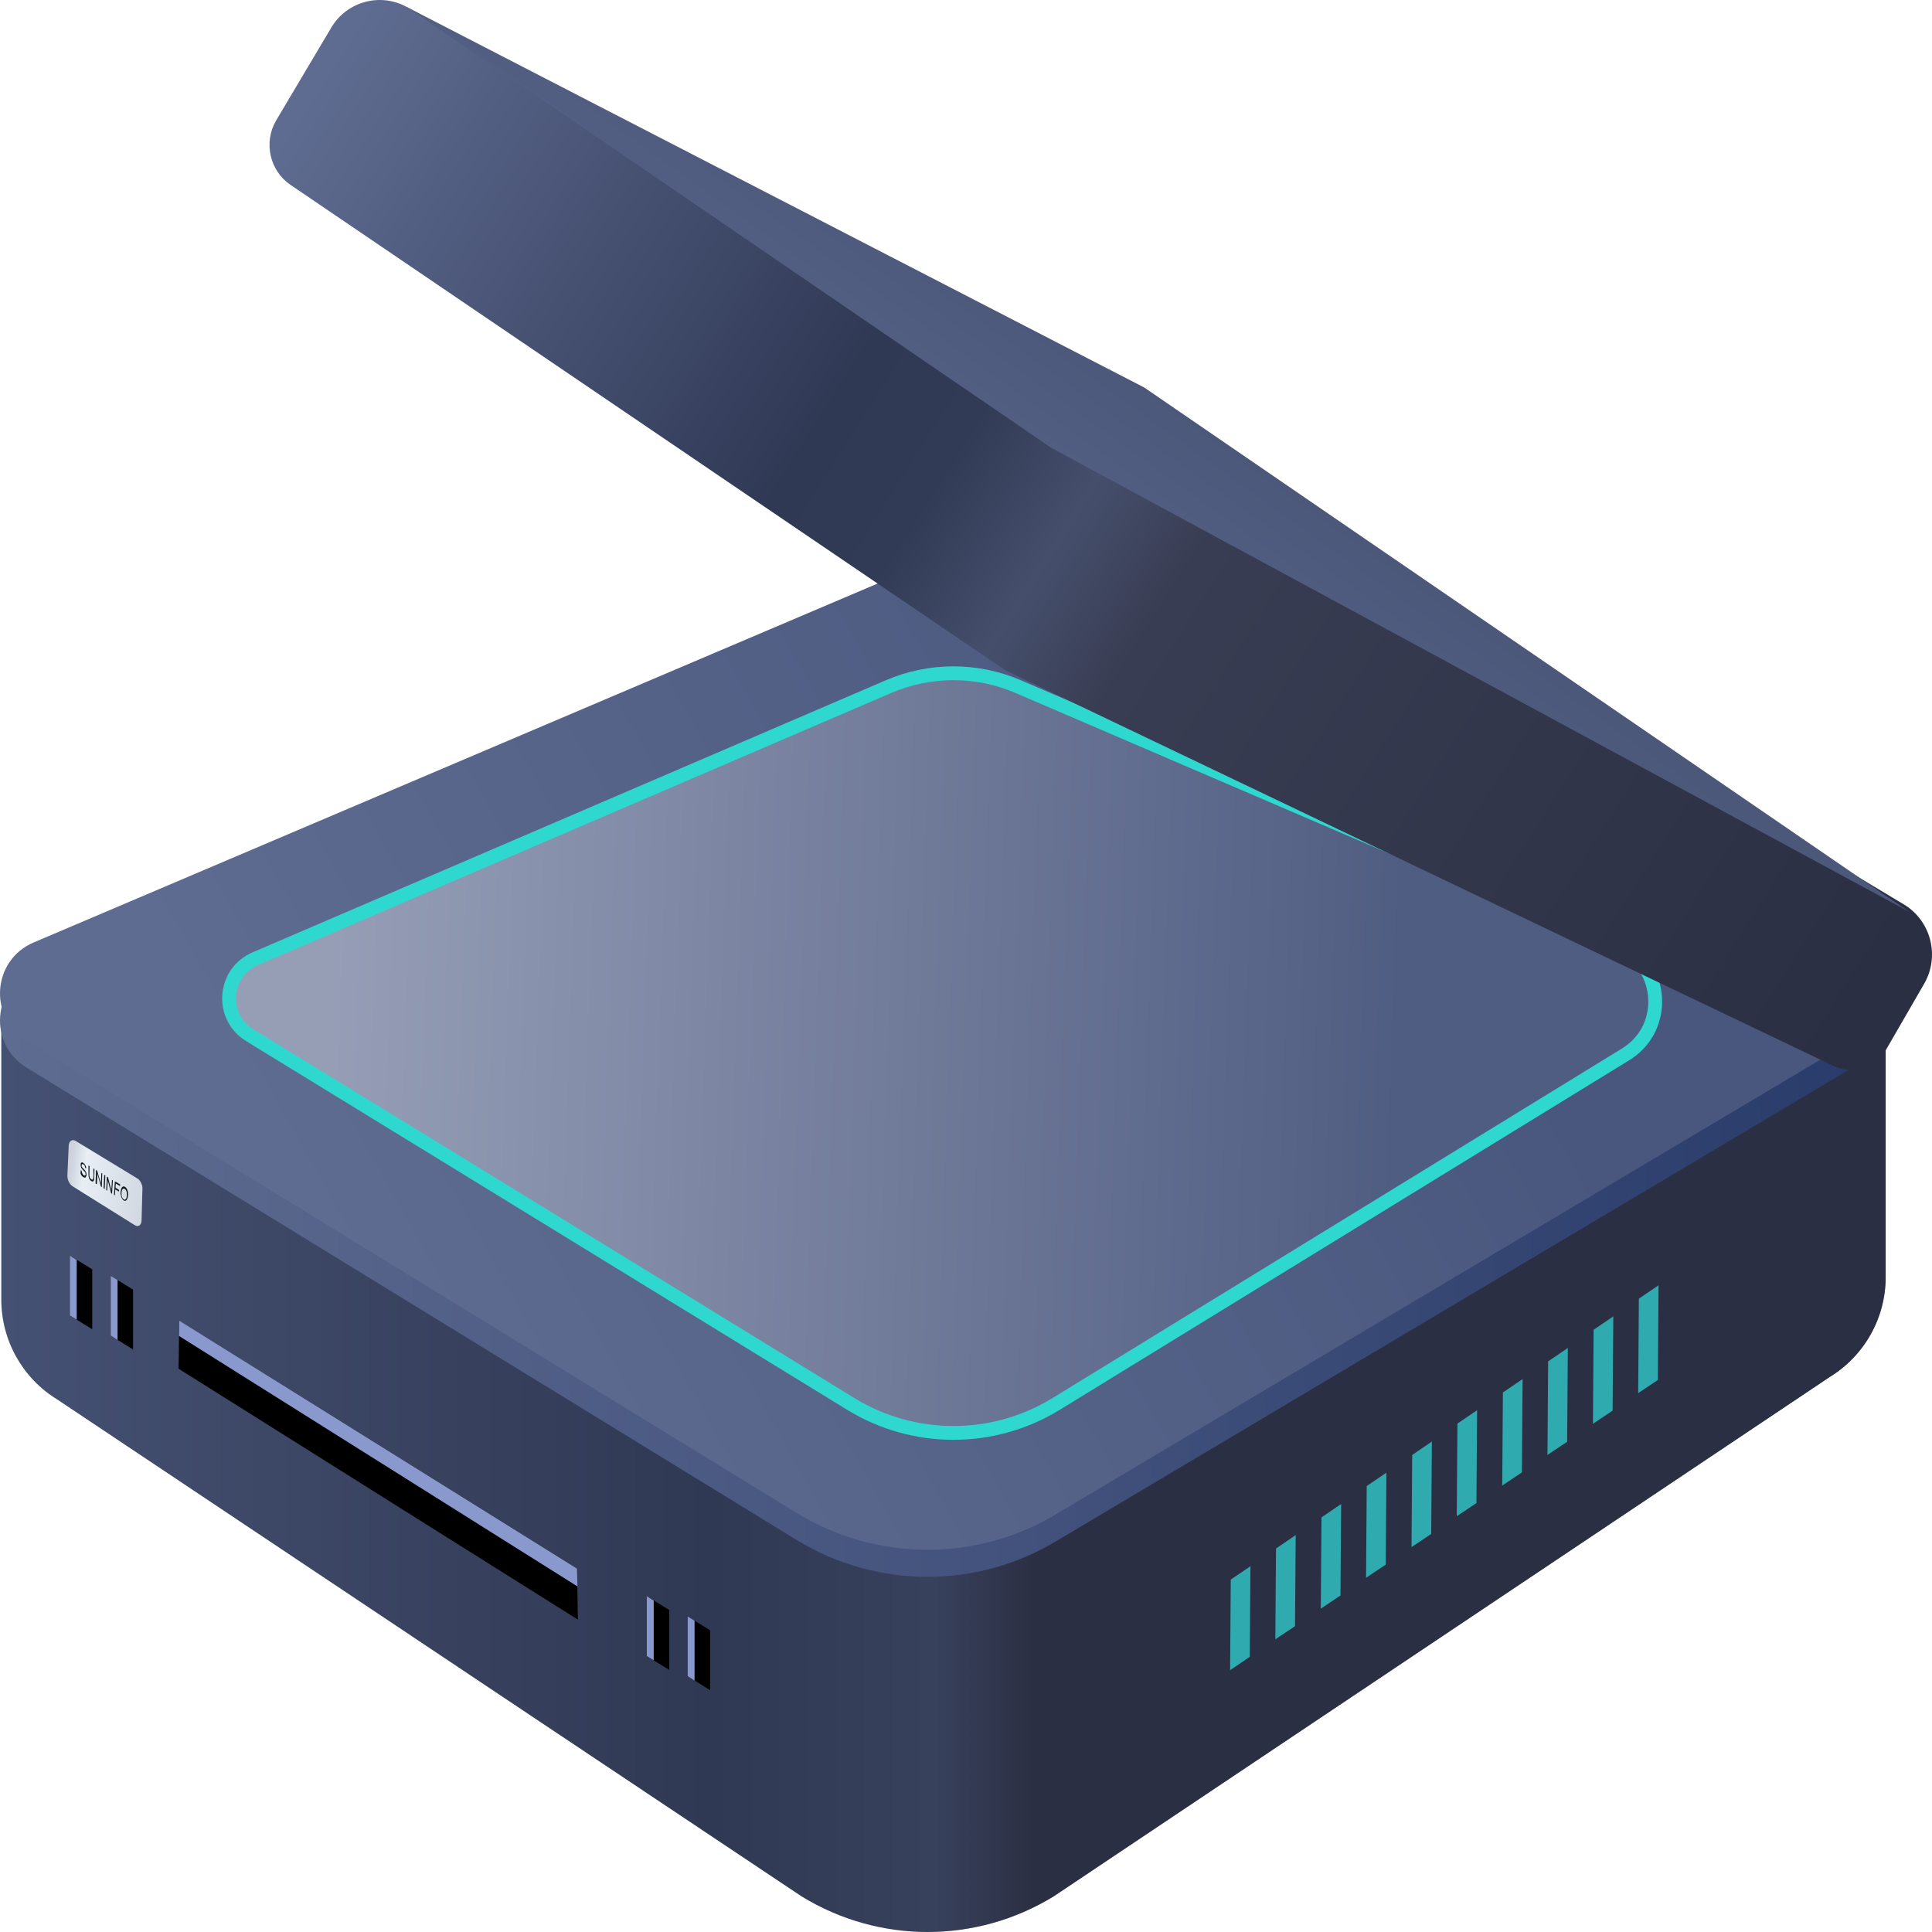<svg width="140" height="140" viewBox="0 0 140 140" fill="none" xmlns="http://www.w3.org/2000/svg">
<path d="M0.095 72.879V94.173C0.095 97.135 1.635 99.867 4.127 101.397L58.09 137.42C63.696 140.86 70.729 140.86 76.351 137.42L132.609 99.768C135.117 98.221 136.642 95.49 136.642 92.544V71.891L0.095 72.879Z" fill="url(#paint0_linear)"/>
<path d="M0.095 73.537V94.173C0.095 97.135 1.635 99.867 4.127 101.397L58.09 137.42C63.696 140.86 70.729 140.86 76.351 137.42L132.609 99.768C135.117 98.221 136.642 95.49 136.642 92.544V71.891L0.095 73.537Z" fill="url(#paint1_linear)"/>
<path d="M89.186 114.464L90.612 113.493L90.563 120.059L89.137 121.03L89.186 114.464ZM92.415 118.792L93.842 117.838L93.891 111.239L92.465 112.21L92.415 118.792ZM95.71 116.571L97.136 115.616L97.186 108.984L95.76 109.955L95.71 116.571ZM98.989 114.332L100.415 113.378L100.464 106.713L99.038 107.684L98.989 114.332ZM102.284 112.111L103.71 111.156L103.759 104.459L102.333 105.43L102.284 112.111ZM105.562 109.873L106.988 108.918L107.037 102.188L105.611 103.159L105.562 109.873ZM108.857 107.651L110.283 106.697L110.332 99.933L108.906 100.904L108.857 107.651ZM112.135 105.43L113.561 104.475L113.611 97.679L112.184 98.65L112.135 105.43ZM115.43 103.175L116.856 102.221L116.905 95.391L115.479 96.362L115.43 103.175ZM118.758 94.108L118.709 100.953L120.135 99.999L120.184 93.137L118.758 94.108Z" fill="#2FAAAF"/>
<path d="M14.798 73.669C15.11 73.669 15.11 73.176 14.798 73.176C14.487 73.176 14.487 73.669 14.798 73.669Z" fill="url(#paint2_linear)"/>
<path d="M133.953 77.536L76.695 111.584C70.876 115.155 63.549 115.155 57.713 111.584L1.914 77.355C-0.856 75.66 -0.561 71.546 2.422 70.263L65.647 43.373C69.483 41.727 73.794 41.727 77.597 43.373L133.216 67.267C137.543 69.127 137.97 75.084 133.953 77.536Z" fill="url(#paint3_linear)"/>
<path d="M133.953 75.576L76.695 109.624C70.876 113.195 63.549 113.195 57.713 109.624L1.914 75.395C-0.856 73.7 -0.561 69.586 2.422 68.302L65.647 41.412C69.483 39.767 73.794 39.767 77.597 41.412L133.216 65.307C137.543 67.167 137.97 73.124 133.953 75.576Z" fill="url(#paint4_linear)"/>
<path d="M9.644 93.451V97.794L8.02 96.777V92.45L9.644 93.451Z" fill="black"/>
<path d="M8.519 92.756V97.1L8.02 96.777V92.45L8.519 92.756Z" fill="#8A99CD"/>
<path d="M6.685 91.98V96.323L5.06 95.322V90.979L6.685 91.98Z" fill="black"/>
<path d="M5.559 91.302V95.629L5.06 95.322V90.979L5.559 91.302Z" fill="#8A99CD"/>
<path d="M51.456 118.135V122.478L49.832 121.461V117.134L51.456 118.135Z" fill="black"/>
<path d="M50.331 117.441V121.784L49.832 121.461V117.134L50.331 117.441Z" fill="#8A99CD"/>
<path d="M48.497 116.664V121.008L46.872 120.007V115.663L48.497 116.664Z" fill="black"/>
<path d="M47.371 115.986V120.314L46.872 120.007V115.663L47.371 115.986Z" fill="#8A99CD"/>
<path d="M5.463 82.665L9.95 85.393C10.175 85.523 10.352 85.894 10.32 86.201L10.256 88.477C10.223 88.8 10.014 88.93 9.773 88.784L5.254 85.959C5.028 85.813 4.868 85.474 4.884 85.167L4.98 82.987C5.012 82.681 5.221 82.535 5.463 82.665Z" fill="url(#paint5_linear)"/>
<path d="M5.848 84.797L5.912 84.829C5.912 84.878 5.928 84.926 5.944 84.974C5.961 85.007 5.977 85.055 5.993 85.088C6.025 85.12 6.041 85.152 6.073 85.168C6.105 85.184 6.121 85.201 6.137 85.184C6.154 85.168 6.17 85.168 6.186 85.152C6.202 85.136 6.202 85.104 6.202 85.088C6.202 85.055 6.202 85.023 6.186 84.991C6.186 84.958 6.154 84.926 6.137 84.91C6.121 84.894 6.089 84.861 6.041 84.813C5.993 84.764 5.961 84.716 5.928 84.684C5.896 84.635 5.88 84.603 5.864 84.555C5.848 84.506 5.848 84.458 5.848 84.409C5.848 84.361 5.848 84.312 5.864 84.28C5.88 84.248 5.912 84.232 5.928 84.232C5.961 84.232 5.993 84.232 6.025 84.264C6.073 84.296 6.105 84.329 6.137 84.361C6.17 84.409 6.186 84.458 6.218 84.506C6.234 84.555 6.25 84.619 6.234 84.668L6.17 84.635C6.17 84.571 6.154 84.506 6.137 84.474C6.121 84.425 6.089 84.393 6.041 84.377C5.993 84.345 5.961 84.345 5.944 84.361C5.928 84.377 5.912 84.409 5.912 84.458C5.912 84.49 5.912 84.522 5.928 84.555C5.944 84.587 5.977 84.635 6.041 84.684C6.105 84.748 6.137 84.781 6.17 84.829C6.202 84.878 6.218 84.926 6.25 84.974C6.266 85.023 6.266 85.071 6.266 85.136C6.266 85.184 6.25 85.233 6.234 85.265C6.218 85.297 6.202 85.33 6.154 85.33C6.105 85.33 6.089 85.33 6.041 85.297C5.993 85.265 5.944 85.233 5.912 85.184C5.88 85.136 5.848 85.088 5.832 85.023C5.848 84.926 5.848 84.845 5.848 84.797Z" fill="#151A1E"/>
<path d="M6.765 84.667L6.845 84.716L6.829 85.281C6.829 85.378 6.813 85.458 6.813 85.507C6.797 85.555 6.781 85.588 6.749 85.604C6.716 85.62 6.668 85.62 6.62 85.588C6.572 85.555 6.523 85.507 6.491 85.458C6.459 85.41 6.443 85.345 6.427 85.281C6.411 85.216 6.411 85.119 6.411 85.022V84.457L6.491 84.506L6.475 85.071C6.475 85.152 6.475 85.216 6.491 85.265C6.491 85.313 6.507 85.345 6.539 85.378C6.556 85.41 6.588 85.442 6.62 85.458C6.668 85.491 6.716 85.491 6.732 85.458C6.749 85.426 6.765 85.345 6.781 85.232L6.765 84.667Z" fill="#151A1E"/>
<path d="M6.926 85.765L6.958 84.78L7.038 84.829L7.312 85.765L7.344 84.99L7.408 85.039L7.376 86.024L7.312 85.975L7.054 85.039L7.022 85.814L6.926 85.765Z" fill="#151A1E"/>
<path d="M7.505 86.105L7.553 85.136L7.633 85.184L7.585 86.153L7.505 86.105Z" fill="#151A1E"/>
<path d="M7.697 86.234L7.746 85.265L7.826 85.313L8.067 86.25L8.116 85.491L8.18 85.539L8.116 86.508L8.051 86.46L7.81 85.523L7.762 86.282L7.697 86.234Z" fill="#151A1E"/>
<path d="M8.26 86.573L8.325 85.604L8.711 85.83L8.695 85.943L8.389 85.766L8.373 86.072L8.63 86.234L8.614 86.347L8.357 86.185L8.325 86.621L8.26 86.573Z" fill="#151A1E"/>
<path d="M8.743 86.362C8.759 86.201 8.791 86.088 8.856 86.023C8.92 85.959 8.984 85.959 9.065 86.007C9.113 86.039 9.161 86.088 9.193 86.152C9.226 86.217 9.258 86.298 9.274 86.378C9.29 86.475 9.29 86.556 9.274 86.653C9.258 86.75 9.242 86.83 9.21 86.895C9.177 86.96 9.145 86.992 9.097 87.008C9.049 87.024 9 87.008 8.968 86.992C8.92 86.96 8.872 86.911 8.84 86.847C8.807 86.782 8.775 86.701 8.759 86.604C8.727 86.54 8.727 86.459 8.743 86.362ZM8.807 86.427C8.791 86.54 8.807 86.653 8.84 86.734C8.872 86.83 8.92 86.879 8.968 86.911C9.017 86.943 9.065 86.943 9.113 86.895C9.161 86.847 9.177 86.766 9.193 86.637C9.193 86.556 9.193 86.491 9.193 86.427C9.177 86.362 9.161 86.298 9.129 86.249C9.097 86.201 9.065 86.168 9.033 86.152C8.984 86.12 8.936 86.12 8.888 86.168C8.856 86.185 8.824 86.265 8.807 86.427Z" fill="#151A1E"/>
<path d="M41.811 113.666L41.876 117.364L12.941 99.183L12.989 95.695L41.811 113.666Z" fill="black"/>
<path d="M41.812 113.666L41.844 114.958L12.973 96.809L12.99 95.695L41.812 113.666Z" fill="#8A99CD"/>
<path d="M117.777 76.417L76.506 101.751C71.955 104.529 66.229 104.529 61.677 101.751L34.785 85.25L18.091 75.013C15.935 73.689 16.16 70.475 18.493 69.474L64.412 49.743C67.403 48.468 70.781 48.468 73.756 49.743L117.198 68.409C117.777 68.651 118.26 68.99 118.646 69.394C120.592 71.364 120.383 74.835 117.777 76.417Z" fill="url(#paint6_linear)" stroke="#2ED8CF" stroke-miterlimit="10"/>
<path d="M132.874 77.247L72.849 48.57L21.06 13.403C19.532 12.37 19.082 10.303 20.014 8.721L24.003 2.004C25.161 0.05 27.67 -0.58 29.616 0.583L137.94 65.524C139.95 66.719 140.594 69.335 139.404 71.337L136.669 76.068C135.897 77.392 134.241 77.909 132.874 77.247Z" fill="url(#paint7_linear)"/>
<path d="M138.374 66.09L76.162 32.44L29.439 0.486L82.917 28.081L138.374 66.09Z" fill="url(#paint8_linear)"/>
<defs>
<linearGradient id="paint0_linear" x1="8.027" y1="105.941" x2="128.807" y2="105.941" gradientUnits="userSpaceOnUse">
<stop stop-color="#E7EFF5"/>
<stop offset="0.257" stop-color="#C3C5D2"/>
<stop offset="0.335" stop-color="#C6C8D5"/>
<stop offset="0.4" stop-color="#CED3DD"/>
<stop offset="0.459" stop-color="#DDE4EC"/>
<stop offset="0.466" stop-color="#DFE6EE"/>
<stop offset="0.569" stop-color="#98A5B5"/>
<stop offset="0.995" stop-color="#748496"/>
</linearGradient>
<linearGradient id="paint1_linear" x1="-0.088" y1="105.941" x2="129.991" y2="105.941" gradientUnits="userSpaceOnUse">
<stop stop-color="#455173"/>
<stop offset="0.396" stop-color="#303953"/>
<stop offset="0.521" stop-color="#38415C"/>
<stop offset="0.578" stop-color="#2B2F43"/>
<stop offset="1" stop-color="#2B2F43"/>
</linearGradient>
<linearGradient id="paint2_linear" x1="14.565" y1="73.428" x2="15.04" y2="73.416" gradientUnits="userSpaceOnUse">
<stop stop-color="#DFE6EE"/>
<stop offset="0.5" stop-color="#F5F7F8"/>
<stop offset="0.995" stop-color="#ABB6C3"/>
</linearGradient>
<linearGradient id="paint3_linear" x1="0.013" y1="73.509" x2="134.283" y2="70.105" gradientUnits="userSpaceOnUse">
<stop offset="0" stop-color="#586382"/>
<stop offset="0" stop-color="#5F6C91"/>
<stop offset="1" stop-color="#2A3C6B"/>
</linearGradient>
<linearGradient id="paint4_linear" x1="27.004" y1="96.095" x2="99.635" y2="55.161" gradientUnits="userSpaceOnUse">
<stop stop-color="#5F6C91"/>
<stop offset="1" stop-color="#49577E"/>
</linearGradient>
<linearGradient id="paint5_linear" x1="4.124" y1="83.411" x2="10.568" y2="84.263" gradientUnits="userSpaceOnUse">
<stop stop-color="#C6C8D5"/>
<stop offset="0.177" stop-color="#CED3DD"/>
<stop offset="0.332" stop-color="#E7EFF5"/>
<stop offset="1" stop-color="#D3D9E2"/>
</linearGradient>
<linearGradient id="paint6_linear" x1="23.99" y1="74.761" x2="101.324" y2="77.394" gradientUnits="userSpaceOnUse">
<stop stop-color="#969EB6"/>
<stop offset="1" stop-color="#505D82"/>
</linearGradient>
<linearGradient id="paint7_linear" x1="23.158" y1="5.763" x2="133.9" y2="76.237" gradientUnits="userSpaceOnUse">
<stop stop-color="#5F6C91"/>
<stop offset="0.257" stop-color="#3B4564"/>
<stop offset="0.335" stop-color="#303954"/>
<stop offset="0.407" stop-color="#313B55"/>
<stop offset="0.48" stop-color="#454F6C"/>
<stop offset="0.549" stop-color="#393D53"/>
<stop offset="0.995" stop-color="#2B2F43"/>
</linearGradient>
<linearGradient id="paint8_linear" x1="65.946" y1="58.6" x2="86.429" y2="29.961" gradientUnits="userSpaceOnUse">
<stop offset="0.243" stop-color="#5F6C91"/>
<stop offset="0.995" stop-color="#4C587A"/>
</linearGradient>
</defs>
</svg>
